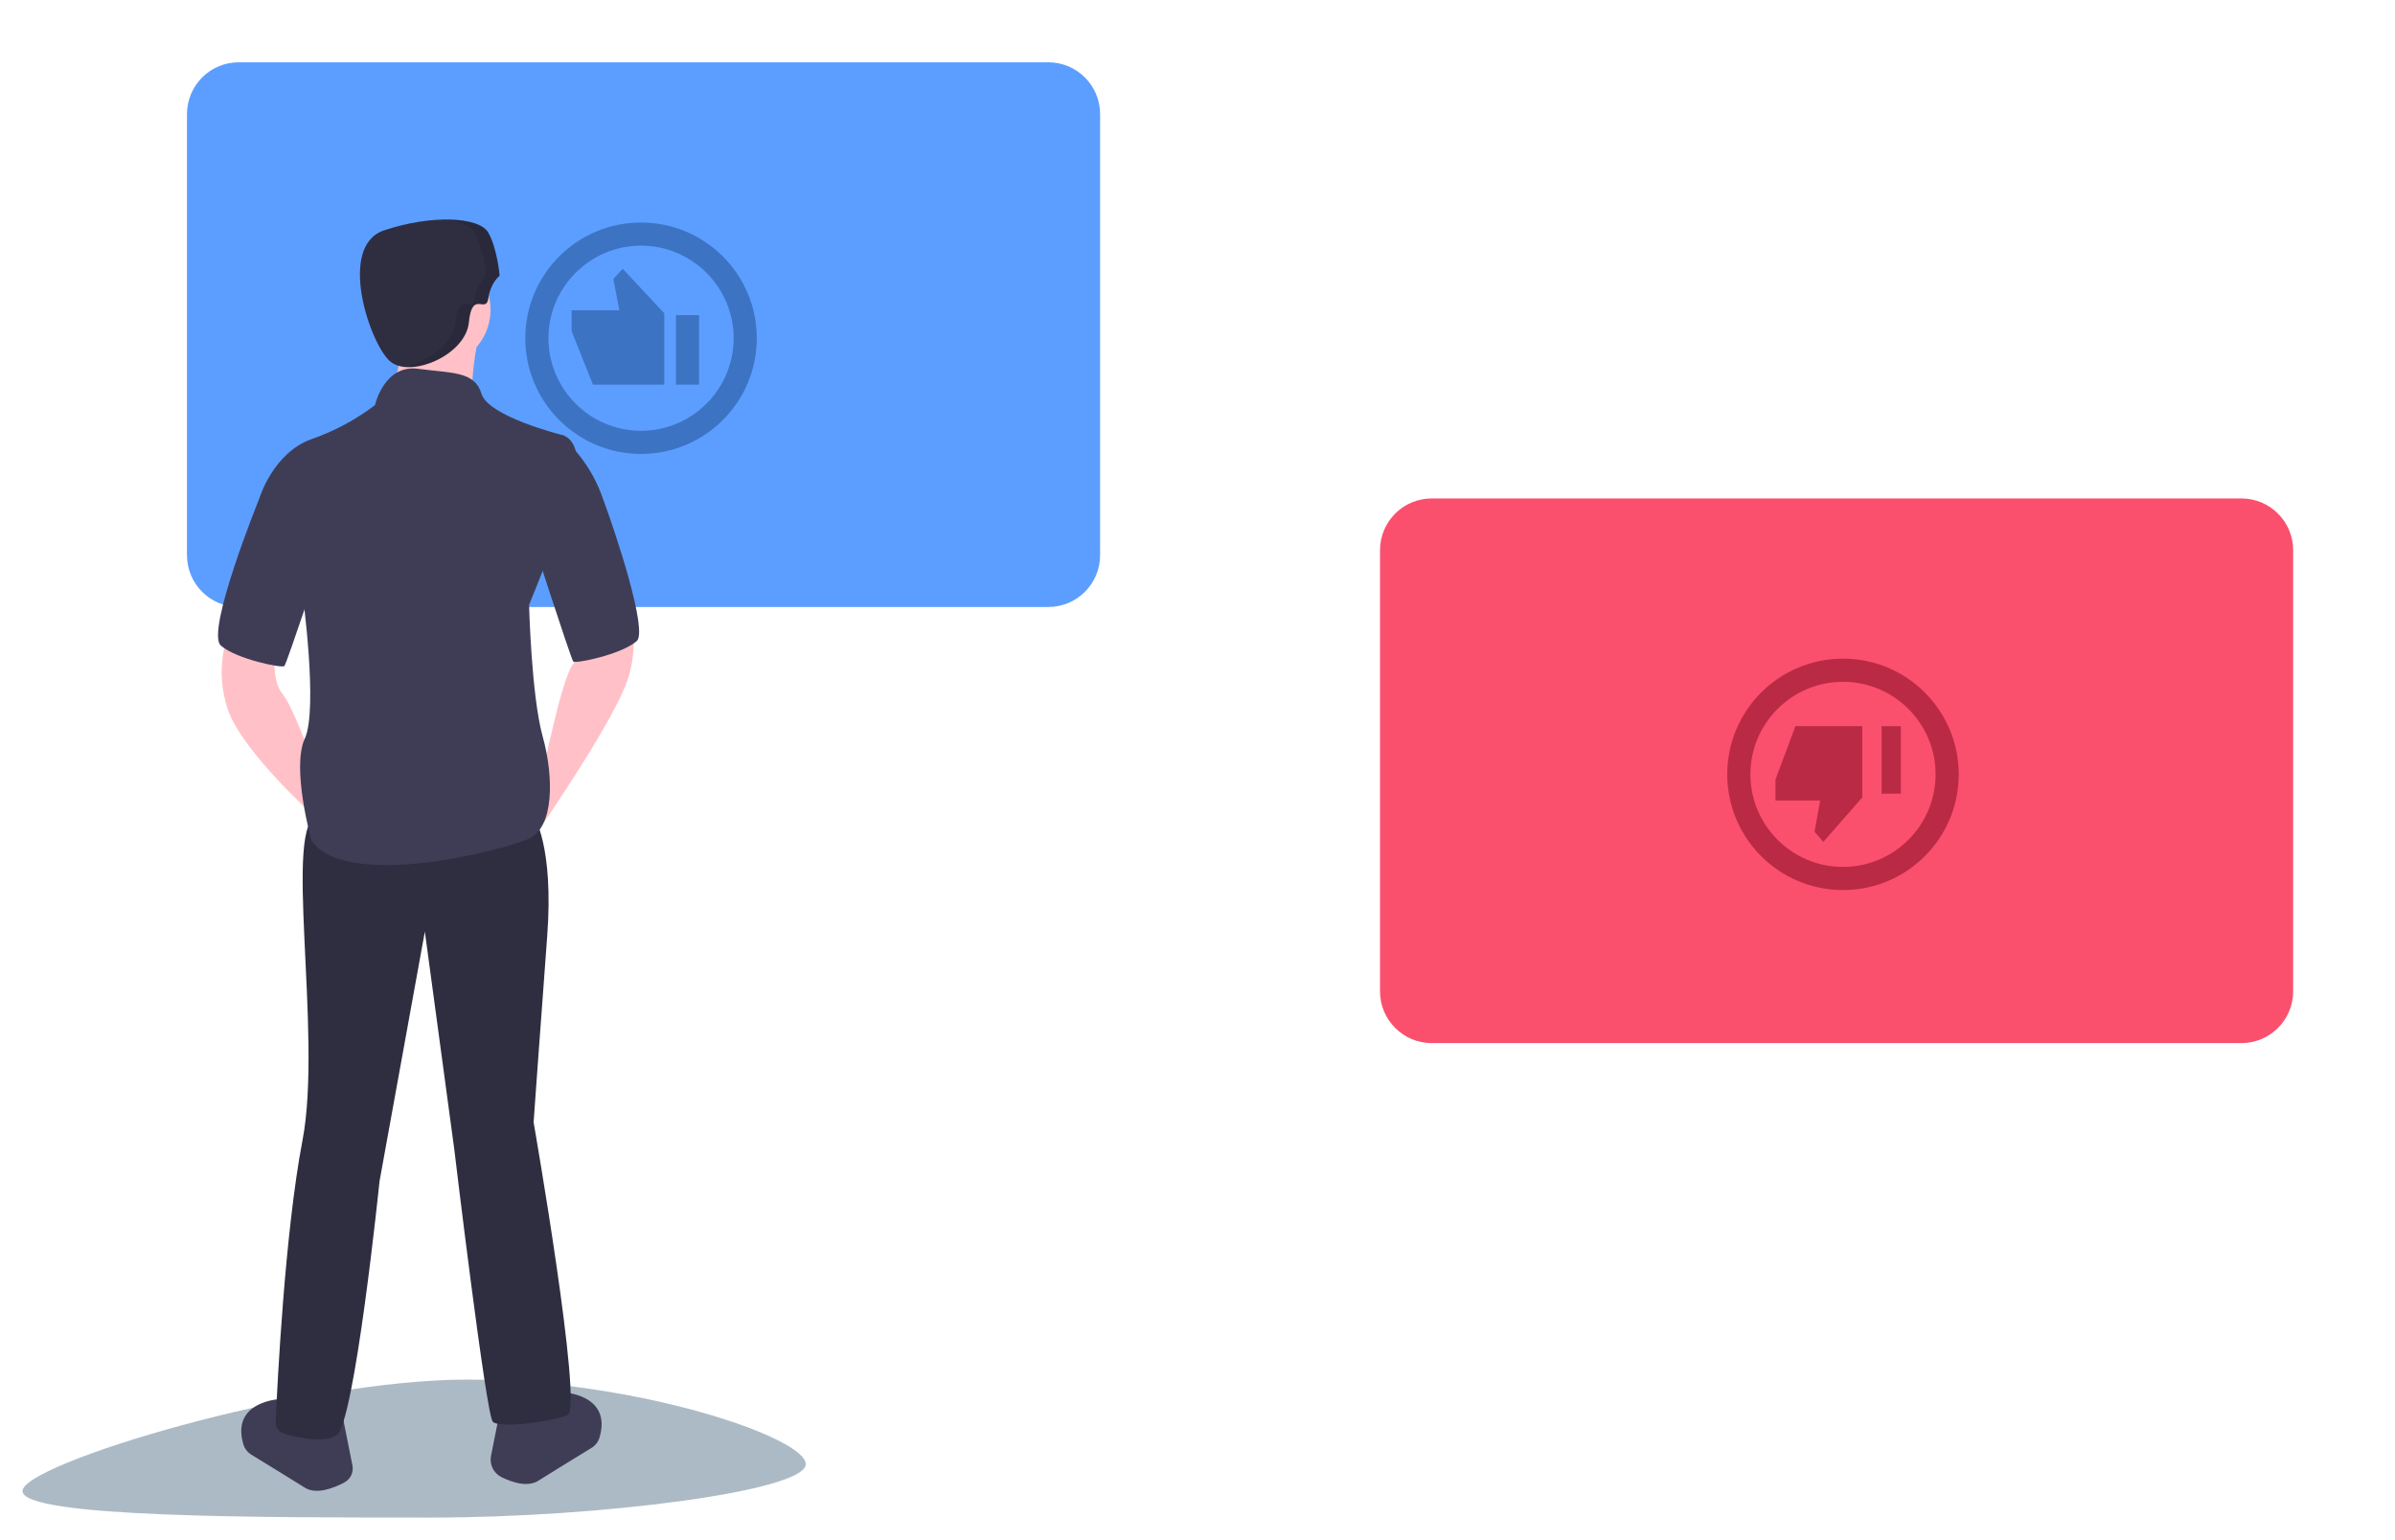 <svg width="269" height="173" viewBox="0 0 269 173" fill="none" xmlns="http://www.w3.org/2000/svg">
<path opacity="0.5" d="M48.5 170.5C67.334 170.5 90.5 167.528 90.5 164.5C90.5 161.472 71.334 155 52.5 155C33.666 155 2.526 164.49 2.526 167.518C2.526 170.546 29.666 170.5 48.5 170.5Z" fill="#5B778D"/>
<path d="M117.748 7H26.813C23.602 7 21 9.607 21 12.824V62.37C21 65.587 23.602 68.194 26.813 68.194H117.748C120.959 68.194 123.561 65.587 123.561 62.37V12.824C123.561 9.607 120.959 7 117.748 7Z" fill="#5C9EFF"/>
<path d="M251.748 56H160.813C157.602 56 155 58.607 155 61.824V111.37C155 114.586 157.602 117.194 160.813 117.194H251.748C254.959 117.194 257.561 114.586 257.561 111.37V61.824C257.561 58.607 254.959 56 251.748 56Z" fill="#FB4F6E"/>
<path d="M65.15 69.225C65.15 69.225 65.659 73.05 64.387 74.58C63.114 76.11 61.079 86.309 61.079 86.309V92.428C61.079 92.428 68.968 80.954 70.495 76.365C72.022 71.775 70.495 68.206 70.495 68.206L65.15 69.225Z" fill="#FFC1C7"/>
<path d="M64.387 50.357L64.495 50.479C65.809 51.959 66.84 53.669 67.537 55.524C69.208 59.969 72.799 70.925 71.513 72.03C69.731 73.56 64.641 74.58 64.387 74.325C64.132 74.07 59.042 58.262 59.042 58.262L64.387 50.357Z" fill="#3F3D56"/>
<path d="M56.116 158.721C56.116 158.721 62.224 159.996 62.478 158.721C62.641 157.929 62.897 157.159 63.242 156.427C63.242 156.427 68.778 156.658 67.332 161.52C67.187 161.999 66.871 162.408 66.444 162.668C65.125 163.476 62.02 165.383 60.442 166.371C59.257 167.113 57.553 166.558 56.337 165.966C55.901 165.752 55.548 165.399 55.334 164.963C55.119 164.526 55.055 164.031 55.151 163.555L56.116 158.721Z" fill="#3F3D56"/>
<path d="M38.556 159.486C38.556 159.486 32.448 160.761 32.194 159.486C32.031 158.694 31.774 157.924 31.43 157.192C31.43 157.192 25.905 157.422 27.335 162.271C27.482 162.76 27.805 163.176 28.24 163.441C29.565 164.253 32.657 166.151 34.229 167.136C35.528 167.949 37.448 167.206 38.668 166.561C39.007 166.384 39.279 166.102 39.445 165.756C39.61 165.411 39.66 165.021 39.586 164.645L38.556 159.486Z" fill="#3F3D56"/>
<path d="M30.921 72.54C30.921 72.54 30.412 76.365 31.684 77.895C32.957 79.424 34.993 85.289 34.993 85.289V91.408C34.993 91.408 27.104 84.269 25.577 79.679C24.05 75.09 25.577 71.52 25.577 71.52L30.921 72.54Z" fill="#FFC1C7"/>
<path d="M48.736 41.178C52.249 41.178 55.098 38.324 55.098 34.804C55.098 31.284 52.249 28.43 48.736 28.43C45.222 28.43 42.373 31.284 42.373 34.804C42.373 38.324 45.222 41.178 48.736 41.178Z" fill="#FFC1C7"/>
<path d="M53.825 37.354C53.825 37.354 52.044 45.513 53.825 46.533C55.607 47.553 43.137 46.533 43.137 46.533C43.137 46.533 45.936 39.648 44.664 37.354C43.391 35.059 53.825 37.354 53.825 37.354Z" fill="#FFC1C7"/>
<path d="M59.933 91.663C59.933 91.663 62.224 94.978 61.46 105.177C60.697 115.376 59.933 126.085 59.933 126.085C59.933 126.085 65.532 158.212 63.751 158.976C61.969 159.741 56.116 160.506 55.352 159.741C54.589 158.976 51.026 129.144 51.026 129.144L47.718 104.667L42.628 132.714C42.628 132.714 39.828 159.996 37.792 161.271C36.337 162.183 33.451 161.53 31.923 161.084C31.637 161.002 31.386 160.825 31.212 160.583C31.038 160.341 30.95 160.047 30.963 159.748C31.149 155.458 31.987 138.526 33.975 128.125C36.265 116.141 31.684 92.173 35.756 91.663C39.828 91.153 59.933 91.663 59.933 91.663Z" fill="#2F2E41"/>
<path d="M42.119 45.513C42.119 45.513 43.137 40.923 46.954 41.433C50.772 41.943 53.316 41.688 54.08 44.238C54.843 46.788 62.987 48.828 62.987 48.828C62.987 48.828 65.023 49.083 64.769 52.397C64.514 55.712 59.424 67.951 59.424 67.951C59.424 67.951 59.679 78.15 60.951 82.739C62.224 87.329 62.224 92.938 59.424 94.213C56.625 95.488 39.065 100.077 34.993 94.468C34.993 94.468 32.702 86.309 34.229 82.994C35.756 79.68 33.975 66.676 33.975 66.676L29.14 55.967C29.14 55.967 30.666 50.867 34.993 49.338C37.553 48.444 39.958 47.154 42.119 45.513Z" fill="#3F3D56"/>
<path d="M31.175 53.672L29.14 55.967C29.14 55.967 23.032 71.01 24.813 72.54C26.595 74.07 31.684 75.09 31.939 74.835C32.194 74.58 36.52 61.576 36.52 61.576L31.175 53.672Z" fill="#3F3D56"/>
<path d="M56.116 30.979C56.116 30.979 55.098 31.744 54.843 33.529C54.589 35.314 53.026 32.512 52.662 36.208C52.298 39.904 46.191 42.453 43.9 40.668C41.61 38.884 37.792 27.665 43.137 25.88C48.481 24.095 53.825 24.35 54.843 26.135C55.861 27.92 56.116 30.979 56.116 30.979Z" fill="#2F2E41"/>
<path opacity="0.1" d="M51.135 36.208C51.499 32.512 53.062 35.314 53.316 33.529C53.571 31.744 54.589 30.979 54.589 30.979C54.589 30.979 54.334 27.92 53.316 26.135C52.829 25.281 51.351 24.778 49.356 24.681C52.108 24.554 54.239 25.075 54.843 26.135C55.861 27.92 56.116 30.979 56.116 30.979C56.116 30.979 55.098 31.744 54.843 33.529C54.589 35.314 53.026 32.512 52.662 36.208C52.354 39.341 47.918 41.649 45.179 41.192C47.789 40.833 50.88 38.804 51.135 36.208Z" fill="black"/>
<path d="M72 25C64.824 25 59 30.824 59 38C59 45.176 64.824 51 72 51C79.176 51 85 45.176 85 38C85 30.824 79.176 25 72 25ZM72 48.4C66.267 48.4 61.6 43.733 61.6 38C61.6 32.267 66.267 27.6 72 27.6C77.733 27.6 82.4 32.267 82.4 38C82.4 43.733 77.733 48.4 72 48.4Z" fill="#3D73C3"/>
<path d="M66.599 43.216L64.204 37.212V34.852H69.565L68.889 31.338L69.947 30.205L74.614 35.205V43.216H66.599Z" fill="#3D73C3"/>
<rect width="2.602" height="7.807" transform="matrix(1 0 0 -1 75.915 43.216)" fill="#3D73C3"/>
<path d="M207 74C199.824 74 194 79.824 194 87C194 94.176 199.824 100 207 100C214.176 100 220 94.176 220 87C220 79.824 214.176 74 207 74ZM207 97.4C201.267 97.4 196.6 92.733 196.6 87C196.6 81.267 201.267 76.6 207 76.6C212.733 76.6 217.4 81.267 217.4 87C217.4 92.733 212.733 97.4 207 97.4Z" fill="#BA2A44"/>
<path d="M201.659 81.584L199.417 87.582V89.941H204.438L203.804 93.451L204.795 94.584L209.167 89.588V81.584H201.659Z" fill="#BA2A44"/>
<rect x="211.333" y="81.584" width="2.167" height="7.583" fill="#BA2A44"/>
</svg>
